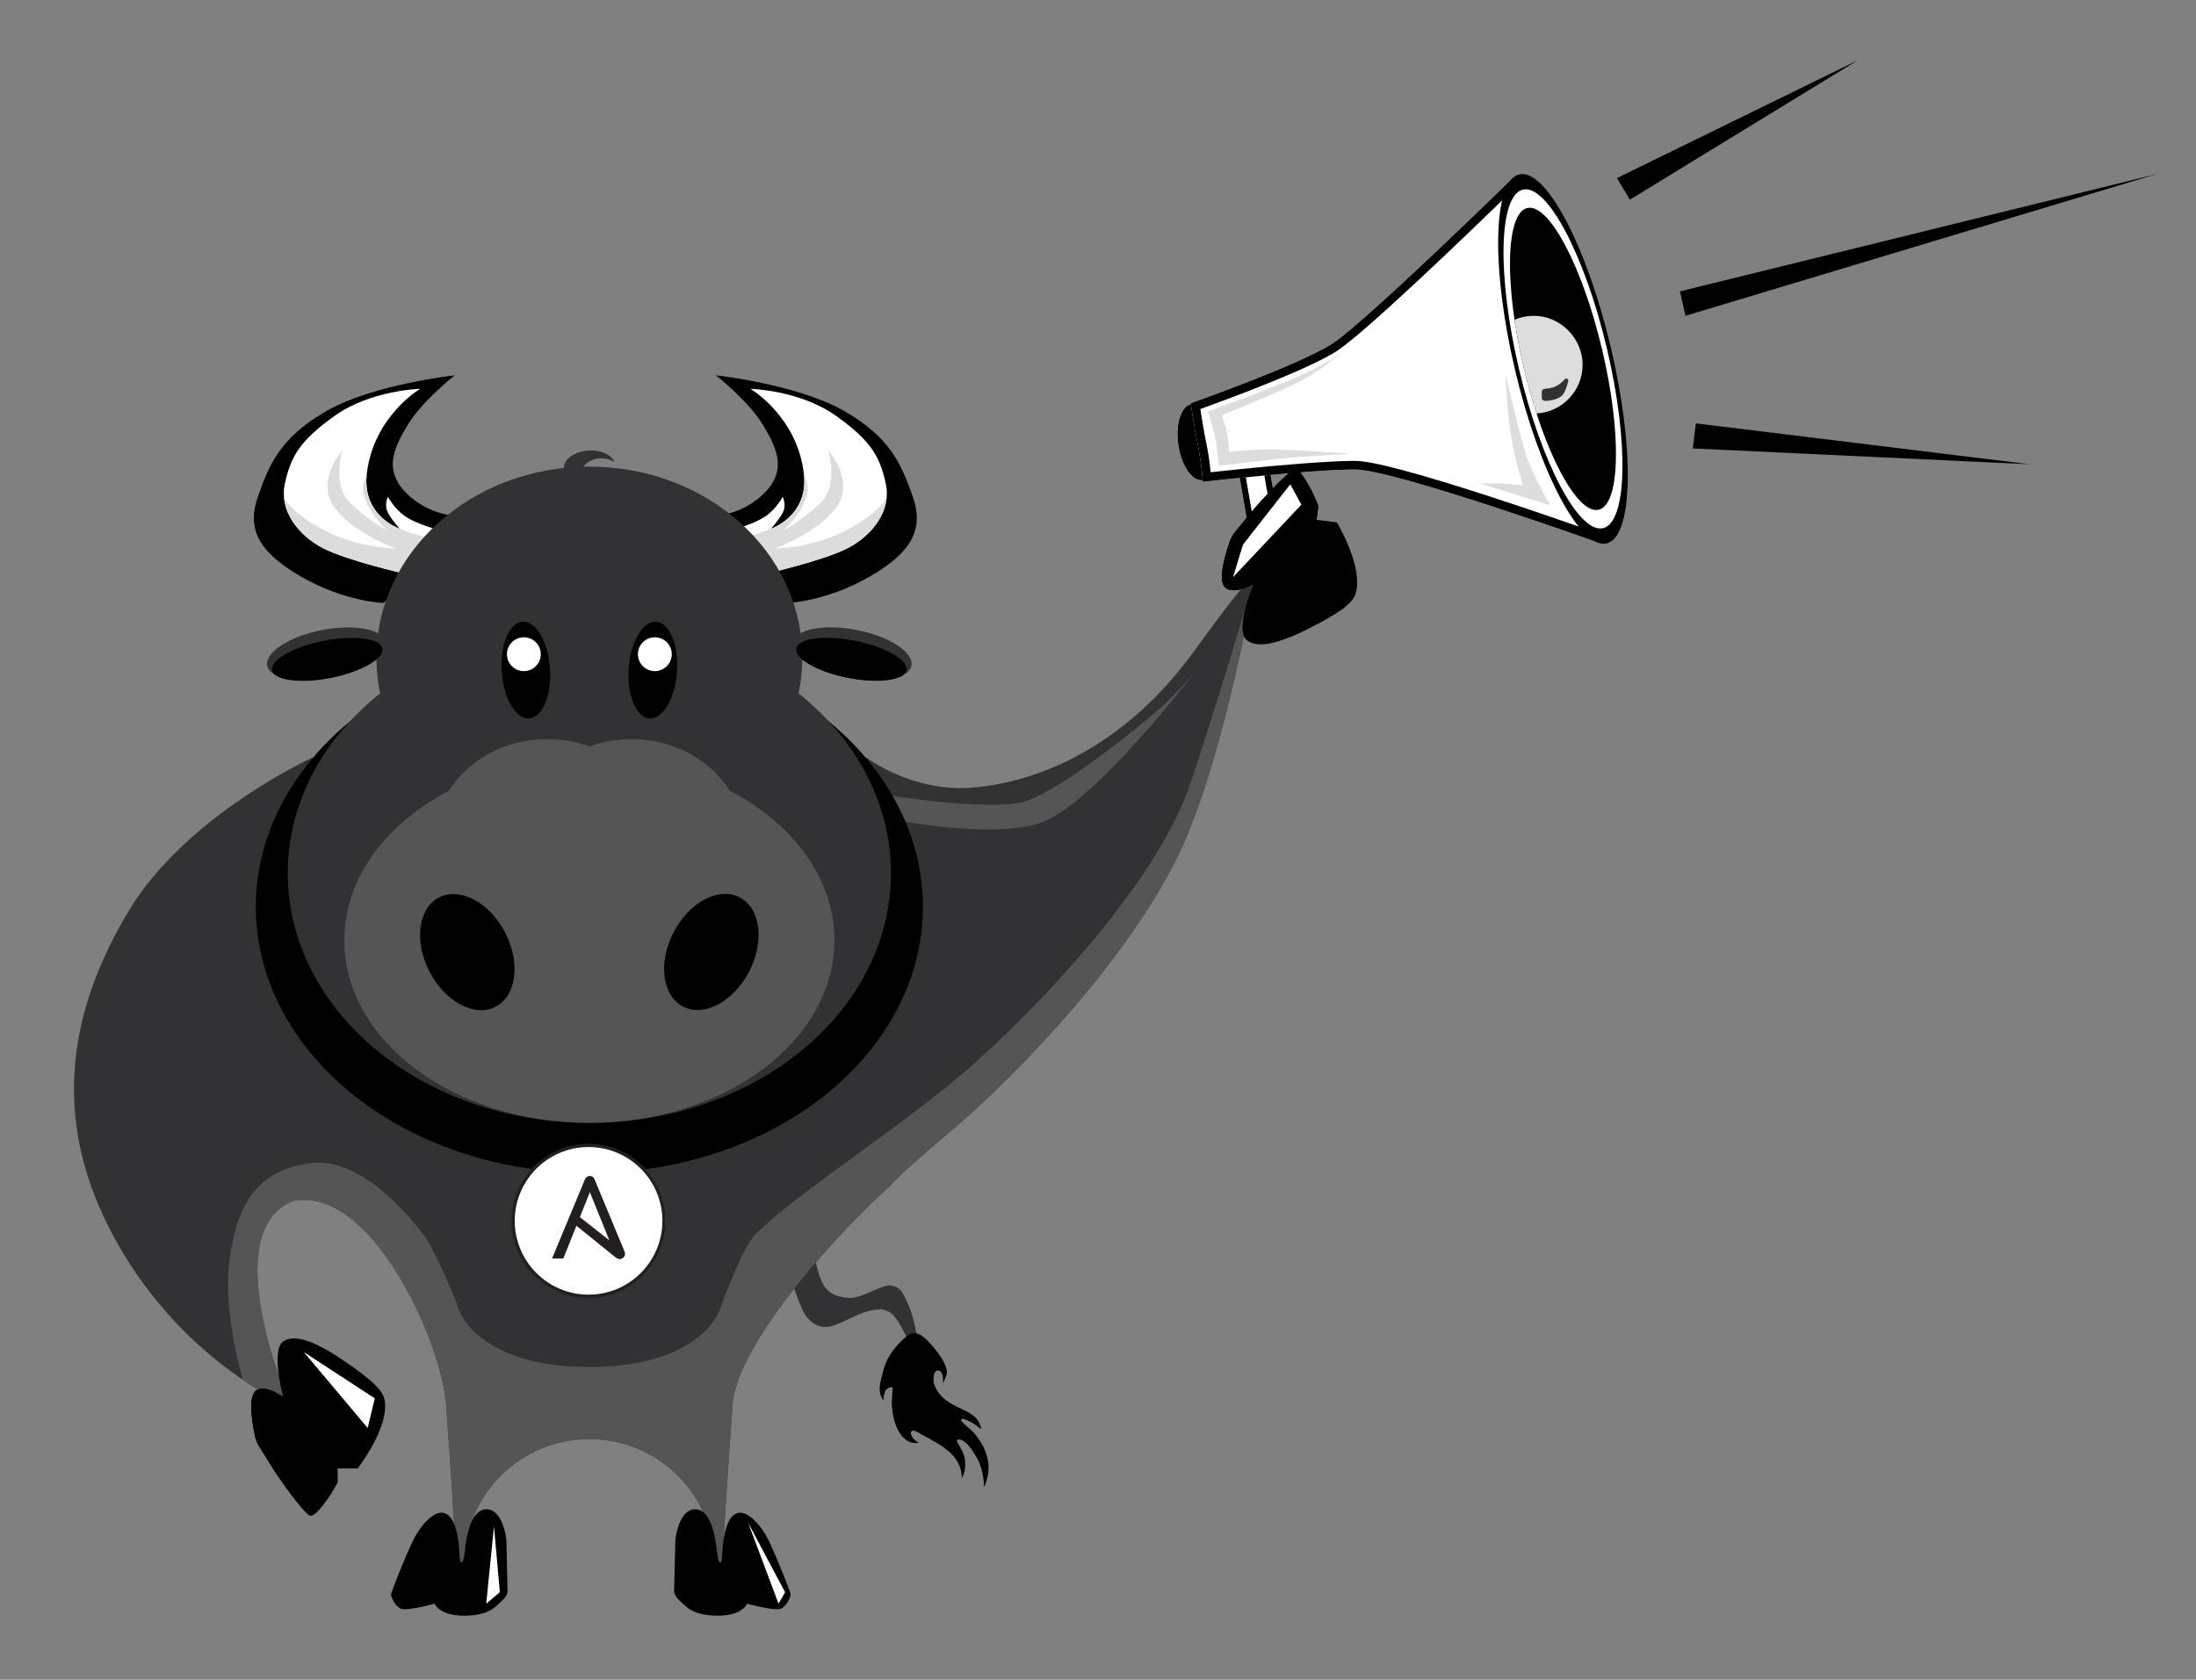<?xml version="1.0" encoding="UTF-8"?>
<svg id="Layer_2" data-name="Layer 2" xmlns="http://www.w3.org/2000/svg" xmlns:xlink="http://www.w3.org/1999/xlink" viewBox="0 0 1771.29 1355.19">
  <rect x="0" y="0" width="1771.29" height="1355.19" fill="#808080" stroke="none"/>
  <defs>
    <style>
      .cls-1 {
        clip-path: url(#clippath);
      }

      .cls-2 {
        fill: #fff;
      }

      .cls-3 {
        fill: #323133;
      }

      .cls-4 {
        fill: #ddd;
      }

      .cls-5 {
        fill: #dcdcdc;
      }

      .cls-6 {
        fill: #231f20;
      }

      .cls-7 {
        fill: #555;
      }

      .cls-8 {
        clip-path: url(#clippath-1);
      }

      .cls-9 {
        clip-path: url(#clippath-2);
      }
    </style>
    <clipPath id="clippath">
      <path class="cls-3" d="M699.12,611.38s36.78,28.26,85.95,24,120.39-29.89,178.89-111.13c37.88-52.6,49.08-62.6,49.08-62.6,0,0-23.25,141.89-59.95,222.43-37.6,82.51-128.4,180.09-188.64,230.53-41.8,35-45.82,41.58-45.82,41.58-39.48,34.75-123.83,126.14-127.7,176.47-3.87,50.32-8.85,134.94-8.85,134.94h-5.76c.1-1.82,.15-3.64,.15-5.49,0-55.84-45.27-101.11-101.11-101.11s-101.11,45.27-101.11,101.11c0,1.84,.05,3.67,.15,5.49h-5.76s-4.98-84.61-8.85-134.94c-3.87-50.32-60.16-176.81-123.88-163.69-62.71,26.31-1.66,165.9-1.66,165.9,0,0-90.77-36.83-145.44-142.68-48.51-93.92-31.52-179.73,14.93-257.15,46.45-77.42,147.87-123.66,147.87-123.66h446.34"/>
    </clipPath>
    <clipPath id="clippath-1">
      <path class="cls-2" d="M350.58,426.58s-14.74-3.95-23.69-10c-8.95-6.05-13.95-15.79-13.95-15.79,0,0-3.42,6.58,0,12.9s9.48,12.9,9.48,12.9c0,0-30.52-10.22-26.58-44.22,5.41-46.66,43.16-68.7,43.16-68.7,0,0-39.74,1.05-68.7,21.58s-35.8,33.43-40.53,55.01,10.79,41.59,30.53,51.85,66.33,20.79,66.33,20.79l23.95-36.32Z"/>
    </clipPath>
    <clipPath id="clippath-2">
      <path class="cls-2" d="M593.68,426.58s14.74-3.95,23.69-10c8.95-6.05,13.95-15.79,13.95-15.79,0,0,3.42,6.58,0,12.9s-9.48,12.9-9.48,12.9c0,0,30.52-10.22,26.58-44.22-5.41-46.66-43.16-68.7-43.16-68.7,0,0,39.74,1.05,68.7,21.58s35.8,33.43,40.53,55.01-10.79,41.59-30.53,51.85-66.33,20.79-66.33,20.79l-23.95-36.32Z"/>
    </clipPath>
  </defs>
  <path class="cls-3" d="M739.41,1077.26s-2.25-15.07-7.15-25.62c-4.9-10.55-6.28-13.11-13.34-14.52-7.06-1.41-23.73,10.76-34.2,10.04s-18.34-3.91-22.63-14.91c-4.28-11-4.75-19.19-4.75-19.19l-18.61,20.79s3.21,10.83,8.05,21.78c4.84,10.95,13.04,16.4,22.27,14.58,9.23-1.82,21.99-10.21,31-12.34,9-2.13,13.47-2.51,19.2,1.99,5.74,4.5,12.75,20.75,12.75,20.75l7.41-3.35Z"/>
  <g>
    <path class="cls-3" d="M699.12,611.38s36.78,28.26,85.95,24,120.39-29.89,178.89-111.13c37.88-52.6,49.08-62.6,49.08-62.6,0,0-23.25,141.89-59.95,222.43-37.6,82.51-128.4,180.09-188.64,230.53-41.8,35-45.82,41.58-45.82,41.58-39.48,34.75-123.83,126.14-127.7,176.47-3.87,50.32-8.85,134.94-8.85,134.94h-5.76c.1-1.82,.15-3.64,.15-5.49,0-55.84-45.27-101.11-101.11-101.11s-101.11,45.27-101.11,101.11c0,1.84,.05,3.67,.15,5.49h-5.76s-4.98-84.61-8.85-134.94c-3.87-50.32-60.16-176.81-123.88-163.69-62.71,26.31-1.66,165.9-1.66,165.9,0,0-90.77-36.83-145.44-142.68-48.51-93.92-31.52-179.73,14.93-257.15,46.45-77.42,147.87-123.66,147.87-123.66h446.34"/>
    <g class="cls-1">
      <path class="cls-7" d="M765.36,1014.92c7.37,53.3-16.82,117.58-16.82,117.58l-4.02,186.28H206.22l-4.02-186.28s-24.19-64.28-16.82-117.58c7.37-53.3,29.26-70.38,62.31-76.23,43.83-7.75,85.32,46.33,93.76,57.26s21.35,42.21,24.83,50.15c3.48,7.95,5.15,26.49,37.24,42.71,29.67,15,68.66,14.01,71.74,13.91h0s.04,0,.1,0c.06,0,.1,0,.1,0h0c3.08,.11,42.07,1.09,71.74-13.9,32.09-16.22,33.77-34.76,37.24-42.71,3.48-7.95,15.1-40.36,24.83-50.15,35.59-35.84,120.79-87.82,178.56-139.81s146.89-147.66,172.49-224.48,52.71-170,52.71-170l-4.05,284.59-243.63,268.67Z"/>
    </g>
  </g>
  <g>
    <rect class="cls-2" x="1002.78" y="374.23" width="24.98" height="53.79" transform="translate(-53.46 178.65) rotate(-9.8)"/>
    <path d="M1018.92,378.27l7.45,43.15-14.76,2.55-7.45-43.15,14.76-2.55m4.08-5.78l-24.61,4.25,9.16,53.01,24.61-4.25-9.16-53.01h0Z"/>
  </g>
  <g>
    <ellipse cx="965.64" cy="356.65" rx="15.15" ry="30.74" transform="translate(-40.88 140.83) rotate(-8.17)"/>
    <path d="M962.36,331.14c4.12,0,11.19,9.16,13.33,24.07,2.23,15.55-2.29,26.33-6.39,26.92-.12,.02-.25,.03-.37,.03-4.12,0-11.19-9.16-13.33-24.07-1.04-7.28-.64-14.53,1.11-19.89,1.32-4.06,3.35-6.76,5.28-7.04,.12-.02,.25-.03,.37-.03m0-5c-.36,0-.72,.03-1.08,.08-8.28,1.19-13.04,15.78-10.63,32.58,2.31,16.07,10.34,28.35,18.28,28.35,.36,0,.72-.03,1.08-.08,8.28-1.19,13.04-15.78,10.63-32.58-2.31-16.07-10.34-28.35-18.28-28.35h0Z"/>
  </g>
  <g>
    <path class="cls-2" d="M1220.11,143.66s-119.01,116.56-145.75,133.73c-26.95,17.31-113.94,47.93-113.94,47.93,0,0,2.71,18.99,5.88,34.36s3.81,29.06,3.81,29.06c0,0,87.58-9.94,122.8-9.94,31.65,0,197.74,59.51,197.74,59.51l-70.53-294.66Z"/>
    <path d="M1216.17,157.28l64.66,270.14c-15.69-5.52-44.59-15.56-75.02-25.51-61.06-19.97-99.05-30.1-112.92-30.1-29.67,0-94.55,6.8-116.37,9.18-.54-5.63-1.55-13.87-3.37-22.72-2.05-9.94-3.92-21.55-4.96-28.29,19.72-7.08,86.28-31.5,109.95-46.7,23.01-14.78,109.72-98.48,138.03-126m3.94-13.62s-119.01,116.56-145.75,133.73c-26.95,17.31-113.94,47.93-113.94,47.93,0,0,2.71,18.99,5.88,34.36,3.17,15.37,3.81,29.06,3.81,29.06,0,0,87.58-9.94,122.8-9.94,31.65,0,197.74,59.51,197.74,59.51l-70.53-294.66h0Z"/>
  </g>
  <circle class="cls-2" cx="475.21" cy="984.96" r="61.39"/>
  <path class="cls-7" d="M715.35,641.45s82.21,13.2,110.41,5.4,98.4-64.2,114.6-79.8,24-25.61,24-25.61c0,0-81.61,107.2-124.5,122.2s-131.09-4.8-131.09-4.8l6.59-17.4Z"/>
  <g>
    <path d="M309.32,486.47s-30.9-.86-66.1-21.03c-35.19-20.17-44.21-39.06-35.19-64.81,9.01-25.75,18.06-47.88,55.91-69.37,37.39-21.22,102.89-28.49,102.89-28.49,0,0-26.76,21.09-38.32,40.58-11.37,19.17-21.76,39.68,6.56,60.71,28.33,21.03,63.95,9.44,63.95,9.44l-89.7,72.96Z"/>
    <g>
      <path class="cls-2" d="M350.58,426.58s-14.74-3.95-23.69-10c-8.95-6.05-13.95-15.79-13.95-15.79,0,0-3.42,6.58,0,12.9s9.48,12.9,9.48,12.9c0,0-30.52-10.22-26.58-44.22,5.41-46.66,43.16-68.7,43.16-68.7,0,0-39.74,1.05-68.7,21.58s-35.8,33.43-40.53,55.01,10.79,41.59,30.53,51.85,66.33,20.79,66.33,20.79l23.95-36.32Z"/>
      <g class="cls-8">
        <path class="cls-5" d="M330.31,475.53l-80.01-32.11-30.27-38.16,6.84-8.42s2.9,13.95,32.9,30c30,16.06,59.48,15.53,59.48,15.53,0,0-34.48-11.84-49.74-33.43s6.84-45.8,6.84-45.8c0,0-9.21,28.43,6.58,43.16,15.79,14.74,28.95,21.32,28.95,21.32,0,0-16.84-15.79-18.95-30.79-2.11-15,17.37-33.69,17.37-33.69l-2.37,47.64,8.99,11.63,5.49,4.16s15.41,6.36,27.6,8.02c12.18,1.67-19.7,40.93-19.7,40.93Z"/>
      </g>
    </g>
  </g>
  <g>
    <path d="M634.94,486.47s30.9-.86,66.1-21.03,44.21-39.06,35.19-64.81c-9.01-25.75-18.06-47.88-55.91-69.37-37.39-21.22-102.89-28.49-102.89-28.49,0,0,26.76,21.09,38.32,40.58,11.37,19.17,21.76,39.68-6.56,60.71-28.33,21.03-63.95,9.44-63.95,9.44l89.7,72.96Z"/>
    <g>
      <path class="cls-2" d="M593.68,426.58s14.74-3.95,23.69-10c8.95-6.05,13.95-15.79,13.95-15.79,0,0,3.42,6.58,0,12.9s-9.48,12.9-9.48,12.9c0,0,30.52-10.22,26.58-44.22-5.41-46.66-43.16-68.7-43.16-68.7,0,0,39.74,1.05,68.7,21.58s35.8,33.43,40.53,55.01-10.79,41.59-30.53,51.85-66.33,20.79-66.33,20.79l-23.95-36.32Z"/>
      <g class="cls-9">
        <path class="cls-5" d="M613.95,475.53l80.01-32.11,30.27-38.16-6.84-8.42s-2.9,13.95-32.9,30c-30,16.06-59.48,15.53-59.48,15.53,0,0,34.48-11.84,49.74-33.43s-6.84-45.8-6.84-45.8c0,0,9.21,28.43-6.58,43.16-15.79,14.74-28.95,21.32-28.95,21.32,0,0,16.84-15.79,18.95-30.79,2.11-15-17.37-33.69-17.37-33.69l2.37,47.64-8.99,11.63-5.49,4.16s-15.41,6.36-27.6,8.02c-12.18,1.67,19.7,40.93,19.7,40.93Z"/>
      </g>
    </g>
  </g>
  <g>
    <path d="M1010.82,471.48s-14.92,36.19-5.51,44.65c9.41,8.46,30.13,1.32,51.72-9.74,21.65-11.09,33.79-18.92,36.4-27.4,6.64-21.58-15.11-57.57-15.11-57.57l-16.4-2.02,1.48-11.27s-3.42-8.92-7.25-15.54-7.9-14.06-11.81-13.78c-3.91,.29-25.2,22.24-37.98,37.95l-10.44,12.83c-1.62,1.99-2.88,4.22-3.74,6.63-2.96,8.3-9.3,28.06-5.41,35.74,4.98,9.83,24.07-.49,24.07-.49Z"/>
    <polygon class="cls-2" points="994.57 465.65 1049.68 407.16 1040.74 390.73 1002.6 439.36 994.57 465.65"/>
  </g>
  <g>
    <path d="M228.43,1127.04s-10.24-37.55,0-44.76,29.67,2.37,49.49,15.93c19.86,13.59,30.81,22.8,32.34,31.49,3.89,22.12-21.77,55-21.77,55h-16.31l.09,11.31s-4.43,8.39-8.98,14.46c-4.55,6.07-9.44,12.92-13.23,12.16-3.79-.76-22-25.04-32.62-42.11l-8.68-13.95c-1.34-2.16-2.31-4.52-2.86-7-1.9-8.55-5.72-28.84-.98-35.95,6.07-9.1,23.52,3.41,23.52,3.41Z"/>
    <polygon class="cls-2" points="302.3 1128.16 296.58 1152.07 244.97 1090.75 302.3 1128.16"/>
  </g>
  <g>
    <ellipse cx="475.37" cy="731.57" rx="269.05" ry="214.8"/>
    <ellipse class="cls-3" cx="475.37" cy="530.27" rx="171.74" ry="153.81"/>
    <ellipse class="cls-3" cx="475.37" cy="704.48" rx="243.27" ry="201.4"/>
    <g>
      <ellipse class="cls-7" cx="475.37" cy="758.63" rx="197.65" ry="147.25"/>
      <g>
        <ellipse class="cls-7" cx="509.38" cy="676.26" rx="90.11" ry="79.94"/>
        <ellipse class="cls-7" cx="441.37" cy="676.26" rx="90.11" ry="79.94"/>
      </g>
    </g>
    <g>
      <ellipse cx="573.77" cy="768.09" rx="49.65" ry="34.35" transform="translate(-372.04 924.94) rotate(-62.66)"/>
      <ellipse cx="376.97" cy="768.09" rx="34.35" ry="49.65" transform="translate(-310.69 258.98) rotate(-27.34)"/>
    </g>
    <path class="cls-3" d="M468.36,383.78c-.45-7.13,6.49-13.37,15.5-13.94,4.47-.28,8.6,.89,11.69,3-2.1-5.93-10.78-9.99-20.9-9.35-11.36,.72-20.2,7.08-19.75,14.21,.37,5.82,6.81,10.35,15.34,11.43-1.08-1.59-1.76-3.4-1.88-5.35Z"/>
    <g>
      <g>
        <ellipse class="cls-3" cx="687.46" cy="527.6" rx="19.61" ry="48.63" transform="translate(36.16 1099.23) rotate(-78.78)"/>
        <ellipse cx="686.76" cy="531.95" rx="15.2" ry="45.35" transform="translate(31.33 1102.05) rotate(-78.78)"/>
      </g>
      <g>
        <ellipse class="cls-3" cx="263.29" cy="527.6" rx="48.63" ry="19.61" transform="translate(-97.65 61.33) rotate(-11.22)"/>
        <ellipse cx="263.99" cy="531.95" rx="45.35" ry="15.2" transform="translate(-98.48 61.55) rotate(-11.22)"/>
      </g>
    </g>
    <g>
      <g>
        <ellipse cx="526.58" cy="540.6" rx="39.11" ry="19.52" transform="translate(-49.43 1028.2) rotate(-86)"/>
        <circle class="cls-2" cx="528.2" cy="527.8" r="13.65"/>
      </g>
      <g>
        <ellipse cx="424.16" cy="540.6" rx="19.52" ry="39.11" transform="translate(-36.67 30.9) rotate(-4)"/>
        <circle class="cls-2" cx="422.55" cy="527.8" r="13.65"/>
      </g>
    </g>
  </g>
  <path d="M596.16,1220.45c7.36-.92,17.62,9.68,23.87,22.43,6,12.24,17.74,41.98,17.74,43.49s-2.55,8.69-7.51,11.28c-4.96,2.59-27.62-3.87-27.62-3.87,0,0-3.67,9.92-24.37,9.71-20.7-.22-25.23-7.98-29.55-11.65-4.31-3.67-4.96-6.9-4.96-8.2s.93-36.51,.93-39.96,3.17-26.04,16.11-26.04,15.96,23.72,16.61,27.39,1.29,15.32,3.45,15.53,1.29-8.63,2.59-17.26,4.03-21.78,12.72-22.86Z"/>
  <path d="M357.01,1220.45c-7.36-.92-17.62,9.68-23.87,22.43-6,12.24-17.74,41.98-17.74,43.49s2.55,8.69,7.51,11.28c4.96,2.59,27.62-3.87,27.62-3.87,0,0,3.67,9.92,24.37,9.71,20.7-.22,25.23-7.98,29.55-11.65,4.31-3.67,4.96-6.9,4.96-8.2s-.93-36.51-.93-39.96-3.17-26.04-16.11-26.04-15.96,23.72-16.61,27.39-1.29,15.32-3.45,15.53-1.29-8.63-2.59-17.26c-1.29-8.63-4.03-21.78-12.72-22.86Z"/>
  <polygon class="cls-2" points="398.45 1231.51 403.16 1284.49 392.18 1293.89 398.45 1231.51"/>
  <polygon class="cls-2" points="633.26 1284.57 627.97 1293.8 603.43 1228.5 633.26 1284.57"/>
  <path d="M730.4,1078.79c5.98-5.39,11.42-4.27,19.76,4.92,8.34,9.18,15.25,19.83,13.24,25.63-2.01,5.8-2.95,6.59-2.95,6.59,0,0,1.34-8.76-3.13-10.12s-4.39,6.76-4.37,8.64,2.49,9.49,10.2,15.27c7.7,5.78,14.88,7.11,21.47,12.03,6.58,4.93,6.81,11.33,6.81,11.33,0,0-5.46-4.53-9.42-6.38s-5.93-2.69-6.88-1.3,8.36,7.36,12.63,13.25c4.27,5.89,8.45,12.46,9.44,22.42,.98,9.97-3.48,18.79-3.48,18.79,0,0,.11-12.98-5.26-22.72-5.37-9.75-10.5-15.98-15.23-15.76-4.73,.22,4.08,7.19,5.15,16.59,1.08,9.49-2.66,14.3-2.66,14.3,0,0,.94-9.65-7.89-18.89-7.44-7.79-19.43-13.03-24.81-16.32-5.38-3.3-6.86-3.54-7.99-2.07s.51,4.7,2.81,6.65,3.23,2.23,3.23,2.23c0,0-7.25,2.4-13.56-5.36-6.31-7.76-7.47-17.25-8.07-24.03-.6-6.79,1.51-15.11-.07-15.35-1.58-.24-4.38,.82-5.57,3.67s-1.07,6.89-1.07,6.89c0,0-5.13-4.25-2.36-15.63s4.03-16.38,9.56-23.92c5.53-7.54,10.48-11.34,10.48-11.34Z"/>
  <path d="M272.18,1184.69l.09,11.31s-4.43,8.39-8.98,14.46c-4.55,6.07-9.44,12.92-13.23,12.16-3.79-.76-22-25.04-32.62-42.11l-8.68-13.95c-1.34-2.16-2.31-4.52-2.86-7-1.9-8.55-5.72-28.84-.98-35.95,6.07-9.1,23.52,3.41,23.52,3.41l43.75,57.66Z"/>
  <g>
    <path d="M1061.91,419.4l1.48-11.27s-3.42-8.92-7.25-15.54-7.9-14.06-11.81-13.78c-3.91,.29-25.2,22.24-37.98,37.95l-10.44,12.83c-1.62,1.99-2.88,4.22-3.74,6.63-2.96,8.3-9.3,28.06-5.41,35.74,4.98,9.83,24.07-.49,24.07-.49l51.09-52.08Z"/>
    <polygon class="cls-2" points="994.57 465.65 1049.68 407.16 1040.74 390.73 1002.6 439.36 994.57 465.65"/>
  </g>
  <circle class="cls-2" cx="475.21" cy="984.96" r="61.39"/>
  <g>
    <path class="cls-6" d="M475.76,961.8l15.76,38.89-23.8-18.75,8.04-20.14h0Zm27.99,47.85l-24.24-58.33c-.69-1.68-2.08-2.57-3.75-2.57s-3.17,.89-3.86,2.57l-26.6,63.98h9.1l10.53-26.38,31.43,25.39c1.26,1.02,2.18,1.48,3.36,1.48,2.37,0,4.45-1.78,4.45-4.35,0-.42-.15-1.08-.41-1.8h0Z"/>
    <path class="cls-6" d="M474.74,925.41c-32.83,0-59.55,26.71-59.55,59.55s26.71,59.55,59.55,59.55,59.55-26.71,59.55-59.55-26.71-59.55-59.55-59.55h0Zm0,121.78c-34.32,0-62.23-27.92-62.23-62.23s27.92-62.23,62.23-62.23,62.23,27.92,62.23,62.23-27.92,62.23-62.23,62.23h0Z"/>
  </g>
  <ellipse cx="1260.7" cy="289.52" rx="39.68" ry="152.97" transform="translate(-32.79 298.26) rotate(-13.32)"/>
  <ellipse class="cls-2" cx="1260.7" cy="289.52" rx="36.41" ry="140.34" transform="translate(-32.79 298.26) rotate(-13.32)"/>
  <ellipse cx="1260.7" cy="289.52" rx="32.45" ry="125.07" transform="translate(-32.79 298.26) rotate(-13.32)"/>
  <path class="cls-4" d="M1237.1,254.79c-5.5,0-10.74,1.13-15.5,3.17,1.82,12.39,4.33,25.52,7.52,39.04,3.05,12.88,6.51,25.17,10.23,36.59,20.73-1.17,37.18-18.34,37.18-39.36s-17.65-39.43-39.43-39.43Z"/>
  <path class="cls-3" d="M1246.87,323.47c-2.1-.07-3.18-.73-3.21-2.38l-.09-4.8c-.02-1.3,.95-2.41,2.24-2.56,6.3-.73,10.38-1.21,16.31-7.78,1.15-1.28,3.25-.19,2.85,1.48-1.12,4.71-3.02,10.53-5.88,12.47-5.06,3.44-12.22,3.56-12.22,3.56Z"/>
  <polygon points="1304.26 143.66 1314.62 161.1 1498.54 48.59 1304.26 143.66"/>
  <polygon points="1355.05 235.06 1359.49 254.79 1739.66 140.39 1355.05 235.06"/>
  <polygon points="1367.87 341.57 1365.4 361.79 1637.59 374.61 1367.87 341.57"/>
  <path class="cls-4" d="M1214.37,301.58s10.97,48.04,16.67,65.59c5.03,15.46,19.27,40.39,19.27,40.39l-57.44-17.71s18.53-.08,24.83,.66,10.82,.91,10.82,.91c0,0-6.17-17.18-10.3-43.59-2.46-15.76-3.85-46.26-3.85-46.26Z"/>
  <path class="cls-4" d="M1084.75,281.57s-6.53,9.42-48.09,26.57c-16.78,6.93-62.44,23.9-62.44,23.9,0,0,4.11,11.8,5.91,20.8s2.9,22.96,2.9,22.96c0,0,44.53-5.56,61.07-6.82s44.95-3,44.95-3c0,0-42.64-3.12-62.22-3.32s-35.29,1.98-35.29,1.98c0,0-.65-9.13-1.97-15.75-1.42-7.09-4.05-13.86-4.05-13.86,0,0,33.84-13.73,54.58-23.14,27.45-12.47,44.65-30.32,44.65-30.32Z"/>
</svg>
